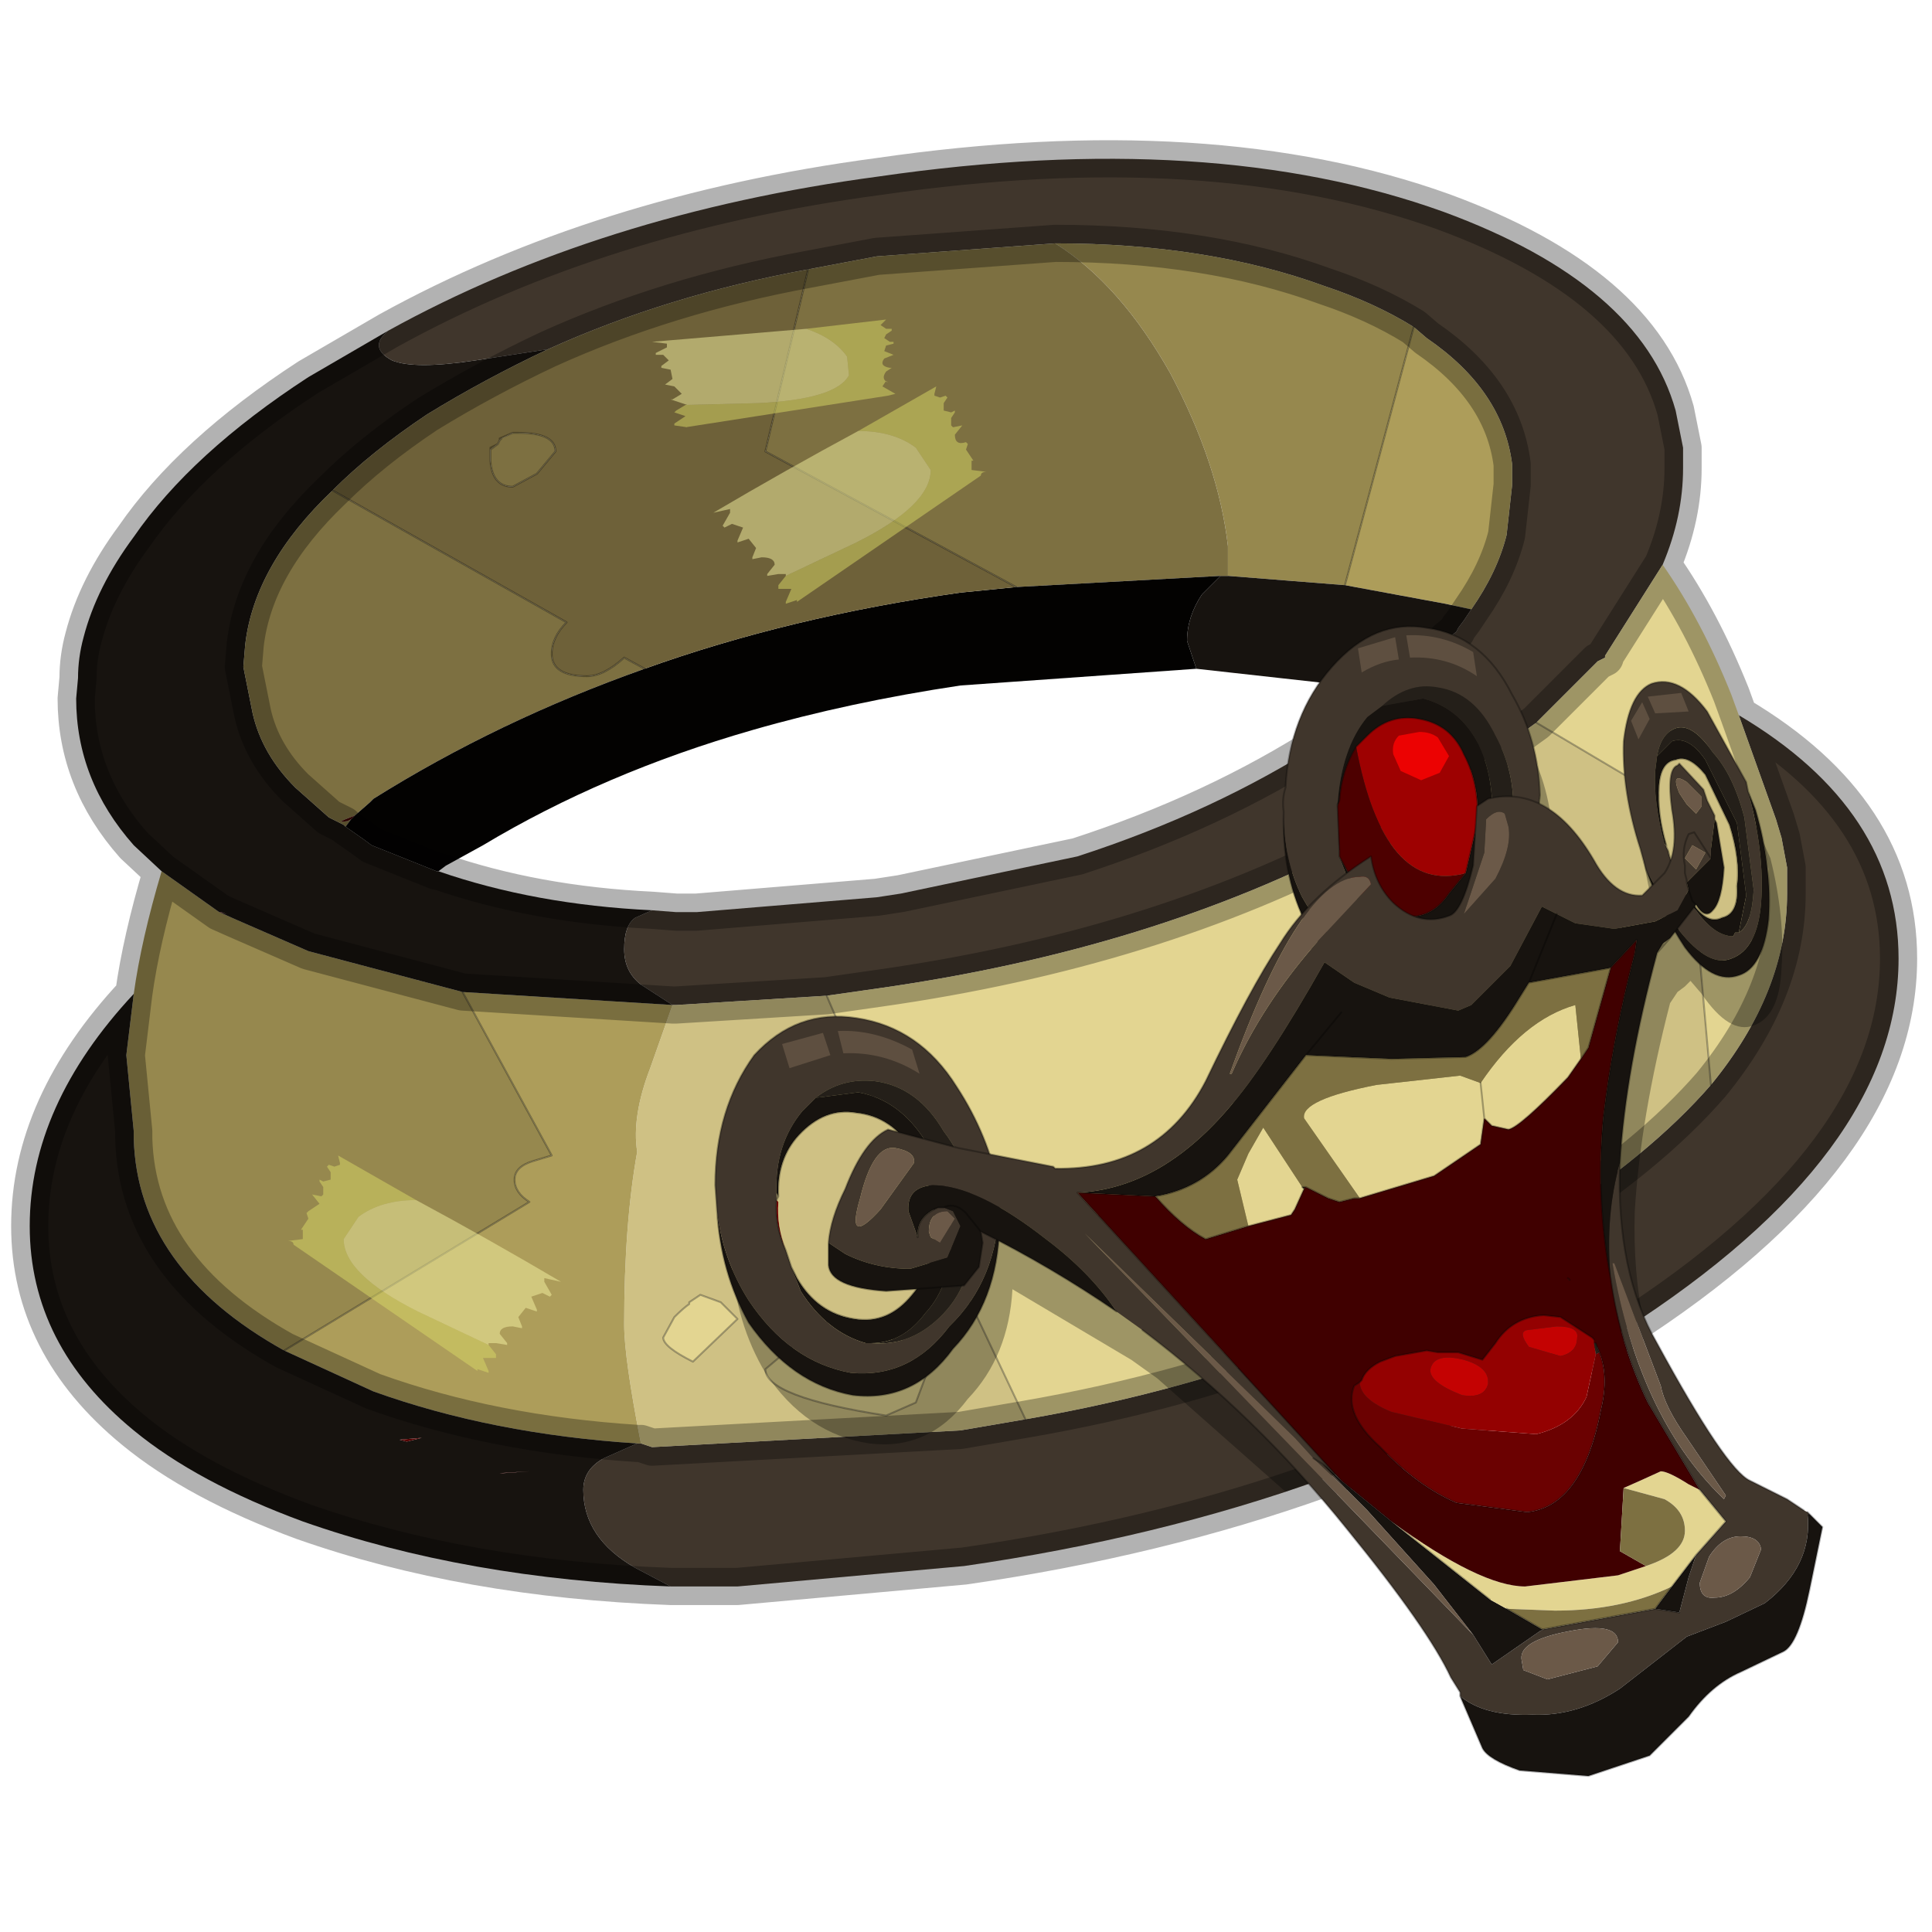 <?xml version="1.0" encoding="UTF-8" standalone="no"?>
<svg xmlns:xlink="http://www.w3.org/1999/xlink" height="520.0px" width="520.0px" xmlns="http://www.w3.org/2000/svg">
  <g transform="matrix(10.0, 0.0, 0.0, 10.0, 0.0, 0.0)">
    <use height="52.0" transform="matrix(1.0, 0.0, 0.0, 1.0, 0.0, 0.0)" width="52.0" xlink:href="#shape0"/>
    <use height="52.0" transform="matrix(1.0, 0.0, 0.0, 1.0, 0.0, 0.0)" width="52.0" xlink:href="#sprite0"/>
  </g>
  <defs>
    <g id="shape0" transform="matrix(1.0, 0.0, 0.0, 1.0, 0.0, 0.0)">
      <path d="M52.0 0.0 L52.0 52.0 0.0 52.0 0.0 0.0 52.0 0.0" fill="#33cc33" fill-opacity="0.0" fill-rule="evenodd" stroke="none"/>
    </g>
    <g id="sprite0" transform="matrix(1.0, 0.0, 0.0, 1.0, 0.0, 0.0)">
      <use height="52.0" transform="matrix(1.0, 0.0, 0.0, 1.0, 0.0, 0.0)" width="52.0" xlink:href="#sprite1"/>
      <use height="44.15" transform="matrix(1.0, 0.0, 0.0, 1.0, 0.3, 3.75)" width="51.3" xlink:href="#shape2"/>
    </g>
    <g id="sprite1" transform="matrix(1.0, 0.0, 0.0, 1.0, 0.0, 0.0)">
      <use height="52.0" transform="matrix(1.0, 0.0, 0.0, 1.0, 0.0, 0.0)" width="52.0" xlink:href="#shape1"/>
    </g>
    <g id="shape1" transform="matrix(1.0, 0.0, 0.0, 1.0, 0.0, 0.0)">
      <path d="M0.0 0.0 L52.0 0.0 52.0 52.0 0.0 52.0 0.0 0.0" fill="#ffba2e" fill-opacity="0.0" fill-rule="evenodd" stroke="none"/>
    </g>
    <g id="shape2" transform="matrix(1.0, 0.0, 0.0, 1.0, -0.3, -3.75)">
      <path d="M10.45 8.9 Q16.15 5.75 23.65 4.75 32.6 3.45 38.85 5.7 44.15 7.65 45.1 11.05 L45.3 12.05 45.3 12.6 Q45.3 13.9 44.75 15.2 L43.2 17.65 43.2 17.7 43.1 17.75 43.0 17.8 41.35 19.45 38.85 21.25 36.6 22.6 Q31.05 25.55 23.65 26.6 L22.25 26.8 18.2 27.05 18.1 27.05 17.25 26.5 Q16.8 26.15 16.8 25.55 16.8 24.9 17.1 24.7 L17.55 24.5 18.2 24.55 18.75 24.55 23.6 24.15 24.25 24.05 29.0 23.05 Q32.7 21.85 35.65 19.95 L37.0 19.0 37.15 18.9 37.4 18.75 38.9 17.25 38.95 17.2 39.2 17.0 39.25 16.9 39.4 16.7 39.6 16.4 Q40.3 15.4 40.55 14.4 L40.7 13.05 40.7 12.5 Q40.45 10.5 38.4 9.1 L38.05 8.8 Q37.0 8.15 35.65 7.7 32.5 6.55 28.4 6.55 L23.6 6.9 21.75 7.25 Q17.95 7.95 14.75 9.4 L12.8 9.7 Q11.15 9.95 10.55 9.7 9.9 9.35 10.45 8.9 M46.8 19.25 Q51.1 21.8 51.1 25.8 51.1 31.05 43.7 35.8 36.35 40.65 25.95 42.15 L19.85 42.7 18.05 42.7 17.1 42.2 Q15.7 41.4 15.7 40.1 15.7 39.55 16.25 39.25 L17.15 38.85 17.25 38.85 17.55 38.95 25.85 38.5 27.6 38.2 Q31.95 37.45 35.7 35.95 38.85 34.7 41.5 32.95 44.4 31.1 46.05 29.2 48.1 26.7 48.1 24.05 L48.1 23.35 47.95 22.55 47.8 22.05 46.8 19.25" fill="#40362c" fill-rule="evenodd" stroke="none"/>
      <path d="M22.25 26.8 L23.65 26.6 Q31.05 25.55 36.6 22.6 L35.7 35.95 Q31.95 37.45 27.6 38.2 L24.55 31.75 24.0 31.9 Q23.3 31.9 23.3 31.15 23.3 30.35 23.85 30.25 L23.9 30.25 23.5 29.5 22.65 29.6 Q21.15 29.6 21.15 28.65 21.15 28.15 21.75 27.75 22.15 27.5 22.55 27.5 L22.25 26.8 M41.35 19.45 L43.0 17.8 43.1 17.75 43.2 17.7 43.2 17.65 44.75 15.2 Q45.8 16.7 46.6 18.7 L46.8 19.25 47.8 22.05 47.95 22.55 48.1 23.35 48.1 24.05 Q48.1 26.7 46.05 29.2 L45.4 21.85 41.35 19.45 M18.65 36.65 Q17.85 36.25 17.85 36.0 L18.15 35.45 Q18.4 35.2 18.55 35.1 L18.55 35.05 18.85 34.85 19.4 35.05 19.85 35.5 18.65 36.65 M21.55 36.05 Q22.5 35.35 22.9 35.35 L23.9 35.9 24.5 36.4 24.75 36.8 24.95 36.95 24.65 37.75 23.85 38.1 Q20.6 37.6 20.6 36.85 L21.55 36.05" fill="#e3d591" fill-rule="evenodd" stroke="none"/>
      <path d="M18.1 27.05 L18.2 27.05 22.25 26.8 22.55 27.5 Q22.15 27.5 21.75 27.75 21.15 28.15 21.15 28.65 21.15 29.6 22.65 29.6 L23.5 29.5 23.9 30.25 23.85 30.25 Q23.3 30.35 23.3 31.15 23.3 31.9 24.0 31.9 L24.55 31.75 27.6 38.2 25.85 38.5 17.55 38.95 17.25 38.85 Q16.8 36.55 16.8 35.65 16.8 32.95 17.15 31.0 17.0 30.05 17.5 28.75 L18.1 27.05 M36.6 22.6 L38.85 21.25 41.35 19.45 45.4 21.85 46.05 29.2 Q44.4 31.1 41.5 32.95 38.85 34.7 35.7 35.95 L36.6 22.6 M18.65 36.65 L19.85 35.5 19.4 35.05 18.85 34.85 18.55 35.05 18.55 35.1 Q18.4 35.2 18.15 35.45 L17.85 36.0 Q17.85 36.25 18.65 36.65 M21.55 36.05 L20.6 36.85 Q20.6 37.6 23.85 38.1 L24.65 37.75 24.95 36.95 24.75 36.8 24.5 36.4 23.9 35.9 22.9 35.35 Q22.5 35.35 21.55 36.05" fill="#cfc184" fill-rule="evenodd" stroke="none"/>
      <path d="M38.05 8.8 L38.4 9.1 Q40.45 10.5 40.7 12.5 L40.7 13.05 40.55 14.4 Q40.3 15.4 39.6 16.4 L38.9 16.25 36.2 15.75 38.05 8.8 M17.25 38.85 L17.15 38.85 Q13.25 38.6 10.05 37.45 L7.65 36.35 14.25 32.35 Q13.85 32.1 13.85 31.75 13.85 31.4 14.35 31.25 L14.85 31.1 12.45 26.7 18.1 27.05 17.5 28.75 Q17.0 30.05 17.15 31.0 16.8 32.95 16.8 35.65 16.8 36.55 17.25 38.85" fill="#ad9d5a" fill-rule="evenodd" stroke="none"/>
      <path d="M28.4 6.55 Q32.5 6.55 35.65 7.7 37.0 8.15 38.05 8.8 L36.2 15.75 33.05 15.5 33.05 15.3 33.05 14.7 Q32.8 12.5 31.5 10.05 30.15 7.65 28.4 6.55 M3.6 26.75 Q3.8 25.3 4.35 23.45 L5.9 24.55 6.35 24.75 8.3 25.6 12.45 26.7 14.85 31.1 14.35 31.25 Q13.85 31.4 13.85 31.75 13.85 32.1 14.25 32.35 L7.65 36.35 Q3.7 34.15 3.6 30.65 L3.6 30.45 3.4 28.4 3.6 26.75" fill="#96884e" fill-rule="evenodd" stroke="none"/>
      <path d="M10.45 8.9 Q9.9 9.35 10.55 9.7 11.15 9.95 12.8 9.7 L14.75 9.4 Q13.05 10.2 11.5 11.15 10.0 12.15 8.95 13.2 6.85 15.2 6.6 17.35 L6.55 17.95 6.8 19.2 Q7.05 20.3 7.95 21.2 L8.85 22.0 9.25 22.2 9.3 22.25 9.8 22.6 10.0 22.75 11.5 23.35 11.75 23.45 11.8 23.45 Q14.4 24.35 17.55 24.5 L17.1 24.7 Q16.8 24.9 16.8 25.55 16.8 26.15 17.25 26.5 L18.1 27.05 12.45 26.7 8.3 25.6 6.35 24.75 5.9 24.55 6.1 24.6 5.95 24.55 5.9 24.55 4.35 23.45 3.6 22.75 Q2.05 21.0 2.05 18.8 L2.1 18.25 Q2.1 17.7 2.25 17.15 2.6 15.8 3.6 14.45 5.15 12.2 8.3 10.15 L10.45 8.9 M39.6 16.4 L39.4 16.7 39.25 16.9 39.2 17.0 38.95 17.2 38.9 17.25 37.4 18.75 36.25 18.45 32.2 18.0 31.95 17.25 Q31.95 16.6 32.35 16.0 L32.85 15.5 33.05 15.5 36.2 15.75 38.9 16.25 39.6 16.4 M18.05 42.7 Q12.55 42.5 8.15 40.95 5.3 39.9 3.6 38.5 0.8 36.2 0.8 33.0 0.8 29.75 3.6 26.75 L3.4 28.4 3.6 30.45 3.6 30.65 Q3.7 34.15 7.65 36.35 L10.05 37.45 Q13.25 38.6 17.15 38.85 L16.25 39.25 Q15.7 39.55 15.7 40.1 15.7 41.4 17.1 42.2 L18.05 42.7 M10.95 38.8 L11.35 38.7 10.75 38.75 10.95 38.8 M13.45 39.65 L13.55 39.65 14.25 39.6 13.45 39.65" fill="#17130f" fill-rule="evenodd" stroke="none"/>
      <path d="M21.75 7.25 L23.6 6.9 28.4 6.55 Q30.15 7.65 31.5 10.05 32.8 12.5 33.05 14.7 L33.05 15.3 33.05 15.5 32.85 15.5 27.35 15.8 20.6 12.15 21.75 7.25 M17.35 18.0 Q13.4 19.4 10.05 21.5 L9.95 21.6 9.55 21.95 9.3 22.05 Q9.05 22.15 9.35 22.1 L9.45 22.05 9.3 22.25 9.25 22.2 8.85 22.0 7.95 21.2 Q7.05 20.3 6.8 19.2 L6.55 17.95 6.6 17.35 Q6.85 15.2 8.95 13.2 L15.25 16.75 Q14.85 17.15 14.85 17.6 14.85 18.2 15.8 18.2 16.25 18.2 16.8 17.7 L17.35 18.0 M13.2 12.3 L13.2 12.1 13.4 11.95 13.45 11.85 13.5 11.8 13.8 11.65 13.95 11.65 Q14.95 11.65 14.95 12.15 L14.45 12.75 13.8 13.1 Q13.25 13.1 13.2 12.4 L13.2 12.3" fill="#7d7041" fill-rule="evenodd" stroke="none"/>
      <path d="M27.35 15.8 L32.85 15.5 32.35 16.0 Q31.95 16.6 31.95 17.25 L32.2 18.0 25.85 18.45 Q22.85 18.9 20.25 19.65 16.25 20.8 13.0 22.75 L12.0 23.3 11.8 23.45 11.75 23.45 11.5 23.35 10.0 22.75 9.8 22.6 9.3 22.25 9.45 22.05 9.55 21.95 9.95 21.6 10.05 21.5 Q13.4 19.4 17.35 18.0 21.25 16.6 25.85 15.95 L27.35 15.8" fill="#030201" fill-rule="evenodd" stroke="none"/>
      <path d="M14.75 9.4 Q17.95 7.95 21.75 7.25 L20.6 12.15 27.35 15.8 25.85 15.95 Q21.25 16.6 17.35 18.0 L16.8 17.7 Q16.25 18.2 15.8 18.2 14.85 18.2 14.85 17.6 14.85 17.15 15.25 16.75 L8.95 13.2 Q10.0 12.15 11.5 11.15 13.05 10.2 14.75 9.4 M13.2 12.1 L13.2 12.3 13.2 12.4 Q13.25 13.1 13.8 13.1 L14.45 12.75 14.95 12.15 Q14.95 11.65 13.95 11.65 L13.8 11.65 13.5 11.8 13.45 11.85 13.4 11.95 13.2 12.1 13.2 12.05 13.4 11.95 13.2 12.05 13.2 12.1 13.2 12.4 13.2 12.1 M13.45 11.85 L13.45 11.8 13.8 11.65 13.45 11.8 13.45 11.85" fill="#6e6139" fill-rule="evenodd" stroke="none"/>
      <path d="M9.55 21.95 L9.45 22.05 9.35 22.1 Q9.05 22.15 9.3 22.05 L9.55 21.95" fill="#3c0000" fill-rule="evenodd" stroke="none"/>
      <path d="M5.9 24.55 L5.95 24.55 6.1 24.6 5.9 24.55 M13.45 39.65 L14.25 39.6 13.55 39.65 13.45 39.65 M10.95 38.8 L10.75 38.75 11.35 38.7 10.95 38.8" fill="#560000" fill-rule="evenodd" stroke="none"/>
      <path d="M44.75 15.2 Q45.3 13.9 45.3 12.6 L45.3 12.05 45.1 11.05 Q44.15 7.65 38.85 5.7 32.6 3.45 23.65 4.75 16.15 5.75 10.45 8.9 M14.75 9.4 Q17.95 7.95 21.75 7.25 L23.6 6.9 28.4 6.55 Q32.5 6.55 35.65 7.7 37.0 8.15 38.05 8.8 L38.4 9.1 Q40.45 10.5 40.7 12.5 L40.7 13.05 40.55 14.4 Q40.3 15.4 39.6 16.4 L39.4 16.7 39.25 16.9 39.2 17.0 38.95 17.2 38.9 17.25 37.4 18.75 37.15 18.9 37.0 19.0 35.65 19.95 Q32.7 21.85 29.0 23.05 L24.25 24.05 23.6 24.15 18.75 24.55 18.2 24.55 17.55 24.5 M18.1 27.05 L18.2 27.05 22.25 26.8 23.65 26.6 Q31.05 25.55 36.6 22.6 L38.85 21.25 41.35 19.45 43.0 17.8 43.1 17.75 43.2 17.7 M43.2 17.65 L44.75 15.2 Q45.8 16.7 46.6 18.7 L46.8 19.25 Q51.1 21.8 51.1 25.8 51.1 31.05 43.7 35.8 36.35 40.65 25.95 42.15 L19.85 42.7 18.05 42.7 Q12.55 42.5 8.15 40.95 5.3 39.9 3.6 38.5 0.8 36.2 0.8 33.0 0.8 29.75 3.6 26.75 3.8 25.3 4.35 23.45 L3.6 22.75 Q2.05 21.0 2.05 18.8 L2.1 18.25 Q2.1 17.7 2.25 17.15 2.6 15.8 3.6 14.45 5.15 12.2 8.3 10.15 L10.45 8.9 M46.05 29.2 Q48.1 26.7 48.1 24.05 L48.1 23.35 47.95 22.55 47.8 22.05 46.8 19.25 M46.05 29.2 Q44.4 31.1 41.5 32.95 38.85 34.7 35.7 35.95 31.95 37.45 27.6 38.2 L25.85 38.5 17.55 38.95 17.25 38.85 M9.3 22.25 L9.8 22.6 10.0 22.75 11.5 23.35 11.75 23.45 11.8 23.45 Q14.4 24.35 17.55 24.5 M8.95 13.2 Q10.0 12.15 11.5 11.15 13.05 10.2 14.75 9.4 M9.3 22.25 L9.25 22.2 8.85 22.0 7.95 21.2 Q7.05 20.3 6.8 19.2 L6.55 17.95 6.6 17.35 Q6.85 15.2 8.95 13.2 M5.9 24.55 L4.35 23.45 M18.1 27.05 L12.45 26.7 8.3 25.6 6.35 24.75 5.9 24.55 M7.65 36.35 L10.05 37.45 Q13.25 38.6 17.15 38.85 M3.6 26.75 L3.4 28.4 3.6 30.45 3.6 30.65 Q3.7 34.15 7.65 36.35" fill="none" stroke="#000000" stroke-linecap="round" stroke-linejoin="round" stroke-opacity="0.302" stroke-width="1.0"/>
      <path d="M41.35 19.45 L45.4 21.85 46.05 29.2 M21.75 7.25 L20.6 12.15 27.35 15.8 M36.2 15.75 L38.05 8.8 M13.2 12.3 L13.2 12.4 Q13.25 13.1 13.8 13.1 L14.45 12.75 14.95 12.15 Q14.95 11.65 13.95 11.65 L13.8 11.65 13.45 11.8 13.45 11.85 13.4 11.95 13.2 12.1 13.2 12.05 13.4 11.95 M13.5 11.8 L13.45 11.85 M8.95 13.2 L15.25 16.75 Q14.85 17.15 14.85 17.6 14.85 18.2 15.8 18.2 16.25 18.2 16.8 17.7 L17.35 18.0 M13.2 12.1 L13.2 12.4 M12.45 26.7 L14.85 31.1 14.35 31.25 Q13.85 31.4 13.85 31.75 13.85 32.1 14.25 32.35 L7.65 36.35 M18.65 36.65 L19.85 35.5 19.4 35.05 18.85 34.85 18.55 35.05 18.55 35.1 Q18.4 35.2 18.15 35.45 L17.85 36.0 Q17.85 36.25 18.65 36.65 M27.6 38.2 L24.55 31.75 24.0 31.9 Q23.3 31.9 23.3 31.15 23.3 30.35 23.85 30.25 L23.9 30.25 23.5 29.5 22.65 29.6 Q21.15 29.6 21.15 28.65 21.15 28.15 21.75 27.75 22.15 27.5 22.55 27.5 L22.25 26.8 M21.55 36.05 L20.6 36.85 Q20.6 37.6 23.85 38.1 L24.65 37.75 24.95 36.95 24.75 36.8 24.5 36.4 23.9 35.9 22.9 35.35 Q22.5 35.35 21.55 36.05" fill="none" stroke="#000000" stroke-linecap="round" stroke-linejoin="round" stroke-opacity="0.302" stroke-width="0.05"/>
      <path d="M24.3 31.7 L24.6 31.75 Q24.1 31.3 23.45 31.25 22.55 31.1 21.9 31.9 21.3 32.55 21.35 33.5 L21.3 33.45 21.3 33.6 21.55 35.0 21.65 35.4 21.9 35.75 Q22.45 36.65 23.4 36.85 24.35 36.95 24.95 36.2 L25.0 36.15 24.2 36.05 Q22.75 35.95 22.7 35.35 L22.7 34.75 Q22.75 34.1 23.15 33.3 23.65 32.0 24.3 31.7 M19.65 33.25 Q19.65 31.1 20.7 29.7 21.9 28.45 23.45 28.7 25.1 28.95 26.15 30.55 L27.05 32.4 28.75 32.7 28.8 32.75 Q31.55 32.8 32.85 30.4 34.0 27.9 34.85 26.7 L35.45 25.9 Q34.85 24.7 34.95 23.15 L34.95 22.45 Q35.1 20.5 36.2 19.25 37.35 17.9 38.75 18.2 40.25 18.45 41.05 19.95 41.75 21.15 41.8 22.7 L41.8 22.9 Q42.6 23.3 43.3 24.5 43.8 25.45 44.6 25.4 L44.9 25.2 44.7 24.65 44.45 24.2 Q44.05 22.55 44.15 21.25 44.2 19.9 44.85 19.7 45.55 19.45 46.35 20.5 L47.35 22.4 47.4 22.55 47.45 22.65 47.65 23.1 Q48.05 24.7 47.95 26.05 47.9 27.35 47.2 27.6 46.55 27.85 45.8 26.75 L45.5 26.4 45.35 26.55 45.15 26.7 44.95 27.0 Q44.15 30.1 44.0 32.6 43.95 34.25 44.25 35.65 L44.2 35.6 Q42.85 37.15 34.6 40.15 L31.15 37.1 30.45 36.6 27.25 34.7 Q27.15 36.5 26.05 37.65 25.0 39.05 23.4 38.85 21.7 38.6 20.6 36.95 19.8 35.6 19.7 33.95 L19.65 33.25 M46.25 22.15 Q45.9 21.55 45.5 21.75 45.05 21.8 45.0 22.5 L45.25 24.05 45.2 24.05 45.3 24.05 45.3 24.15 45.4 24.35 45.4 23.1 Q45.25 22.05 45.5 21.9 L45.55 21.85 46.2 22.55 46.35 22.85 46.55 23.3 46.55 23.35 46.6 23.45 46.75 24.65 46.5 25.8 46.2 25.9 46.75 26.0 Q47.2 25.9 47.15 25.2 L46.9 23.5 46.25 22.15" fill="#000000" fill-opacity="0.302" fill-rule="evenodd" stroke="none"/>
      <path d="M45.5 24.35 L45.35 24.05 45.55 24.3 45.5 24.35" fill="#3c0000" fill-rule="evenodd" stroke="none"/>
      <path d="M47.0 21.05 L47.05 21.3 47.0 21.05" fill="#5b0000" fill-rule="evenodd" stroke="none"/>
      <path d="M44.3 23.4 L44.15 22.85 Q43.65 21.3 43.7 19.95 43.85 18.65 44.45 18.4 45.2 18.15 45.95 19.15 L47.0 21.05 47.05 21.3 Q47.5 22.95 47.4 24.3 47.3 25.55 46.6 25.8 46.0 26.05 45.2 25.05 L44.3 23.4 M44.6 20.35 L44.55 20.75 Q44.5 21.6 44.8 22.7 L44.85 22.8 44.9 22.9 Q45.0 23.35 45.25 23.7 L45.35 24.05 45.5 24.35 45.65 24.5 Q46.15 25.2 46.65 25.2 L46.7 25.1 46.8 25.1 Q47.15 24.9 47.2 23.95 L46.95 22.0 Q46.65 20.85 46.1 20.25 45.55 19.45 45.1 19.6 44.7 19.75 44.6 20.35" fill="#40362c" fill-rule="evenodd" stroke="none"/>
      <path d="M47.05 21.3 L47.25 21.8 Q47.7 23.35 47.6 24.75 47.45 26.05 46.8 26.25 46.1 26.5 45.35 25.5 44.75 24.6 44.3 23.4 L45.2 25.05 Q46.0 26.05 46.6 25.8 47.3 25.55 47.4 24.3 47.5 22.95 47.05 21.3 M44.8 22.7 Q44.5 21.6 44.55 20.75 L44.6 20.35 45.0 19.95 Q45.45 19.8 45.9 20.45 L46.75 22.15 47.0 24.1 46.8 25.1 46.7 25.1 46.65 25.2 Q46.15 25.2 45.65 24.5 L45.5 24.35 45.55 24.3 Q45.95 24.9 46.35 24.7 46.8 24.6 46.75 23.85 46.85 23.15 46.55 22.2 L45.9 20.85 Q45.45 20.3 45.1 20.45 44.7 20.5 44.65 21.15 44.6 21.9 44.85 22.75 L44.8 22.7" fill="#17130f" fill-rule="evenodd" stroke="none"/>
      <path d="M44.6 20.35 Q44.7 19.75 45.1 19.6 45.55 19.45 46.1 20.25 46.65 20.85 46.95 22.0 L47.2 23.95 Q47.15 24.9 46.8 25.1 L47.0 24.1 46.75 22.15 45.9 20.45 Q45.45 19.8 45.0 19.95 L44.6 20.35" fill="#241f19" fill-rule="evenodd" stroke="none"/>
      <path d="M45.35 24.05 L45.25 23.7 Q45.0 23.35 44.9 22.9 L44.85 22.8 44.85 22.75 Q44.6 21.9 44.65 21.15 44.7 20.5 45.1 20.45 45.45 20.3 45.9 20.85 L46.55 22.2 Q46.85 23.15 46.75 23.85 46.8 24.6 46.35 24.7 45.95 24.9 45.55 24.3 L45.35 24.05" fill="#cfc184" fill-rule="evenodd" stroke="none"/>
      <path d="M44.3 23.4 L44.15 22.85 Q43.65 21.3 43.7 19.95 43.85 18.65 44.45 18.4 45.2 18.15 45.95 19.15 L47.0 21.05 47.05 21.3 47.25 21.8 Q47.7 23.35 47.6 24.75 47.45 26.05 46.8 26.25 46.1 26.5 45.35 25.5 44.75 24.6 44.3 23.4 M45.35 24.05 L45.25 23.7 Q45.0 23.35 44.9 22.9 L44.85 22.8 44.85 22.75 Q44.6 21.9 44.65 21.15 44.7 20.5 45.1 20.45 45.45 20.3 45.9 20.85 L46.55 22.2 Q46.85 23.15 46.75 23.85 46.8 24.6 46.35 24.7 45.95 24.9 45.55 24.3 L45.35 24.05" fill="none" stroke="#000000" stroke-linecap="round" stroke-linejoin="round" stroke-opacity="0.302" stroke-width="0.05"/>
      <path d="M44.1 19.9 L43.9 19.4 44.2 18.9 44.4 19.35 44.1 19.9 M45.45 19.15 L44.55 19.2 44.35 18.75 45.25 18.65 45.45 19.15" fill="#5e4f40" fill-rule="evenodd" stroke="none"/>
      <path d="M34.55 21.85 Q34.55 23.15 35.05 24.15 35.95 25.75 37.45 26.05 38.95 26.15 39.95 24.95 41.15 23.7 41.4 21.7 L41.45 21.4 41.35 22.25 Q41.15 24.3 39.9 25.5 38.85 26.75 37.45 26.55 35.95 26.35 35.1 24.75 34.5 23.5 34.55 21.85 M39.45 23.5 L39.75 22.2 Q39.85 21.15 39.4 20.3 39.05 19.5 38.2 19.35 37.4 19.2 36.8 19.8 L36.5 20.1 Q36.1 20.75 36.05 21.55 L36.0 21.65 36.05 21.55 36.0 21.7 36.0 21.65 Q36.1 20.15 36.8 19.3 L37.2 19.0 38.3 18.8 Q39.25 19.05 39.75 19.95 40.25 20.9 40.15 22.3 40.05 23.7 39.4 24.5 38.75 25.25 37.95 25.25 L37.8 25.25 Q36.9 25.0 36.4 24.0 L36.05 23.05 36.4 23.7 Q36.75 24.55 37.65 24.65 38.5 24.8 39.0 24.05 L39.45 23.5" fill="#17130f" fill-rule="evenodd" stroke="none"/>
      <path d="M37.95 25.25 Q38.75 25.25 39.4 24.5 40.05 23.7 40.15 22.3 40.25 20.9 39.75 19.95 39.25 19.05 38.3 18.8 L37.2 19.0 Q37.9 18.35 38.7 18.5 39.7 18.65 40.25 19.8 40.85 20.9 40.7 22.2 40.6 23.6 39.8 24.5 38.95 25.4 37.95 25.25" fill="#241f19" fill-rule="evenodd" stroke="none"/>
      <path d="M41.45 21.4 L41.4 21.7 Q41.15 23.7 39.95 24.95 38.95 26.15 37.45 26.05 35.95 25.75 35.05 24.15 34.55 23.15 34.55 21.85 34.5 21.5 34.6 21.2 34.7 19.25 35.85 17.95 37.0 16.65 38.4 16.9 39.9 17.1 40.7 18.7 41.4 19.9 41.45 21.4 M36.05 23.05 L36.4 24.0 Q36.9 25.0 37.8 25.25 L37.95 25.25 Q38.95 25.4 39.8 24.5 40.6 23.6 40.7 22.2 40.85 20.9 40.25 19.8 39.7 18.65 38.7 18.5 37.9 18.35 37.2 19.0 L36.8 19.3 Q36.1 20.15 36.0 21.65 L36.0 21.7 36.05 22.9 36.05 23.05" fill="#40362c" fill-rule="evenodd" stroke="none"/>
      <path d="M36.5 20.1 L36.8 19.8 Q37.4 19.2 38.2 19.35 39.05 19.5 39.4 20.3 39.85 21.15 39.75 22.2 L39.45 23.5 Q37.25 24.1 36.5 20.1" fill="#9e0101" fill-rule="evenodd" stroke="none"/>
      <path d="M39.45 23.5 L39.0 24.05 Q38.5 24.8 37.65 24.65 36.75 24.55 36.4 23.7 L36.05 23.05 36.05 22.9 36.0 21.7 36.05 21.55 Q36.1 20.75 36.5 20.1 37.25 24.1 39.45 23.5" fill="#4d0000" fill-rule="evenodd" stroke="none"/>
      <path d="M34.55 21.85 Q34.5 23.5 35.1 24.75 35.95 26.35 37.45 26.55 38.85 26.75 39.9 25.5 41.15 24.3 41.35 22.25 L41.45 21.4 Q41.4 19.9 40.7 18.7 39.9 17.1 38.4 16.9 37.0 16.65 35.85 17.95 34.7 19.25 34.6 21.2 34.5 21.5 34.55 21.85 M36.5 20.1 L36.8 19.8 Q37.4 19.2 38.2 19.35 39.05 19.5 39.4 20.3 39.85 21.15 39.75 22.2 L39.45 23.5 39.0 24.05 Q38.5 24.8 37.65 24.65 36.75 24.55 36.4 23.7 L36.05 23.05 M36.0 21.65 L36.05 21.55 Q36.1 20.75 36.5 20.1 M36.0 21.7 L36.0 21.65 M36.0 21.7 L36.05 22.9 36.05 23.05" fill="none" stroke="#000000" stroke-linecap="round" stroke-linejoin="round" stroke-opacity="0.302" stroke-width="0.05"/>
      <path d="M36.65 18.1 L36.55 17.45 37.55 17.15 37.65 17.75 Q37.15 17.8 36.65 18.1 M39.75 18.2 Q38.95 17.65 37.95 17.7 L37.85 17.1 Q38.8 17.05 39.65 17.55 L39.75 18.2" fill="#5e4f40" fill-rule="evenodd" stroke="none"/>
      <path d="M38.75 20.8 L38.25 21.0 37.7 20.75 37.5 20.3 Q37.45 20.0 37.65 19.8 L38.2 19.7 Q38.5 19.7 38.7 19.85 L39.0 20.35 38.75 20.8" fill="#ec0202" fill-rule="evenodd" stroke="none"/>
      <path d="M20.9 32.3 L20.95 32.35 Q20.9 33.0 21.15 33.65 20.85 33.0 20.9 32.3" fill="#780101" fill-rule="evenodd" stroke="none"/>
      <path d="M21.95 29.55 L23.1 29.4 Q24.2 29.6 24.9 30.7 25.6 31.6 25.6 33.1 25.65 34.55 24.9 35.35 24.3 36.15 23.45 36.15 L23.3 36.15 Q22.25 35.85 21.55 34.75 L21.3 34.1 21.45 34.4 Q22.0 35.35 23.0 35.5 23.9 35.65 24.55 34.85 25.15 34.15 25.15 33.0 25.15 31.85 24.55 30.95 24.0 30.05 23.05 29.95 22.2 29.8 21.5 30.55 20.9 31.2 20.95 32.2 L20.9 32.1 Q20.85 30.8 21.6 29.9 L21.95 29.55 M26.9 32.4 L26.9 33.0 Q26.85 35.05 25.65 36.3 24.6 37.75 22.95 37.55 21.3 37.25 20.15 35.6 19.4 34.25 19.3 32.6 19.45 33.9 20.15 35.0 21.25 36.65 22.9 36.95 24.5 37.1 25.55 35.7 26.85 34.45 26.9 32.4" fill="#17130f" fill-rule="evenodd" stroke="none"/>
      <path d="M21.95 29.55 L21.6 29.9 Q20.85 30.8 20.9 32.1 L20.9 32.3 Q20.85 33.0 21.15 33.65 L21.3 34.1 21.55 34.75 Q22.25 35.85 23.3 36.15 L23.45 36.15 Q24.55 36.25 25.4 35.35 26.25 34.45 26.15 33.0 26.25 31.55 25.4 30.45 24.7 29.25 23.55 29.1 22.65 29.0 21.95 29.55 M19.3 32.6 L19.25 31.9 Q19.25 29.85 20.3 28.4 21.45 27.15 23.05 27.4 24.75 27.65 25.75 29.25 26.6 30.55 26.9 32.05 L26.9 32.4 Q26.85 34.45 25.55 35.7 24.5 37.1 22.9 36.95 21.25 36.65 20.15 35.0 19.45 33.9 19.3 32.6" fill="#40362c" fill-rule="evenodd" stroke="none"/>
      <path d="M23.45 36.15 Q24.3 36.15 24.9 35.35 25.65 34.55 25.6 33.1 25.6 31.6 24.9 30.7 24.2 29.6 23.1 29.4 L21.95 29.55 Q22.65 29.0 23.55 29.1 24.7 29.25 25.4 30.45 26.25 31.55 26.15 33.0 26.25 34.45 25.4 35.35 24.55 36.25 23.45 36.15" fill="#241f19" fill-rule="evenodd" stroke="none"/>
      <path d="M20.95 32.2 Q20.9 31.2 21.5 30.55 22.2 29.8 23.05 29.95 24.0 30.05 24.55 30.95 25.15 31.85 25.15 33.0 25.15 34.15 24.55 34.85 23.9 35.65 23.0 35.5 22.0 35.35 21.45 34.4 L21.3 34.1 21.15 33.65 Q20.9 33.0 20.95 32.35 L20.9 32.3 20.95 32.2" fill="#cfc184" fill-rule="evenodd" stroke="none"/>
      <path d="M20.95 32.2 Q20.9 31.2 21.5 30.55 22.2 29.8 23.05 29.95 24.0 30.05 24.55 30.95 25.15 31.85 25.15 33.0 25.15 34.15 24.55 34.85 23.9 35.65 23.0 35.5 22.0 35.35 21.45 34.4 L21.3 34.1 M20.9 32.3 L20.95 32.2 M20.9 32.3 Q20.85 33.0 21.15 33.65 L21.3 34.1 M19.3 32.6 L19.25 31.9 Q19.25 29.85 20.3 28.4 21.45 27.15 23.05 27.4 24.75 27.65 25.75 29.25 26.6 30.55 26.9 32.05 L26.9 32.4 26.9 33.0 Q26.85 35.05 25.65 36.3 24.6 37.75 22.95 37.55 21.3 37.25 20.15 35.6 19.4 34.25 19.3 32.6" fill="none" stroke="#000000" stroke-linecap="round" stroke-linejoin="round" stroke-opacity="0.302" stroke-width="0.05"/>
      <path d="M24.75 28.9 Q23.8 28.3 22.7 28.35 L22.55 27.75 Q23.55 27.7 24.55 28.25 L24.75 28.9 M21.25 28.75 L21.05 28.1 22.15 27.8 22.35 28.4 21.25 28.75" fill="#5e4f40" fill-rule="evenodd" stroke="none"/>
      <path d="M23.1 11.6 L25.2 10.4 25.15 10.6 25.15 10.65 25.3 10.7 25.45 10.65 25.5 10.7 25.4 10.85 25.4 11.05 25.6 11.1 25.7 11.05 25.7 11.1 25.6 11.25 25.6 11.45 25.65 11.5 25.9 11.45 25.7 11.7 Q25.7 12.0 26.0 11.9 L26.05 11.95 26.0 12.1 26.2 12.4 26.15 12.4 26.15 12.65 26.55 12.7 Q26.4 12.7 26.4 12.8 L21.45 16.2 21.45 16.15 21.15 16.25 21.15 16.2 21.3 15.85 20.95 15.85 20.95 15.75 21.15 15.5 23.05 14.6 Q25.05 13.6 25.05 12.65 L24.65 12.05 Q24.05 11.6 23.1 11.6" fill="#dad967" fill-opacity="0.502" fill-rule="evenodd" stroke="none"/>
      <path d="M21.15 15.5 L21.15 15.45 20.95 15.45 20.65 15.5 20.65 15.45 20.85 15.2 Q20.85 15.0 20.5 15.0 L20.25 15.05 20.25 15.0 20.35 14.75 20.15 14.5 19.85 14.6 19.85 14.55 20.0 14.2 19.7 14.1 19.5 14.2 19.45 14.15 19.65 13.8 19.65 13.7 19.2 13.8 Q21.15 12.65 23.1 11.6 24.05 11.6 24.65 12.05 L25.05 12.65 Q25.05 13.6 23.05 14.6 L21.15 15.5" fill="#f5f3a1" fill-opacity="0.502" fill-rule="evenodd" stroke="none"/>
      <path d="M21.7 8.85 L23.85 8.6 23.75 8.7 23.7 8.75 23.85 8.85 24.0 8.85 24.0 8.9 23.85 9.0 23.8 9.1 23.95 9.2 24.05 9.2 24.05 9.25 23.85 9.3 23.8 9.45 24.05 9.55 23.8 9.65 Q23.65 9.85 23.95 9.9 L24.0 9.9 23.85 10.0 Q23.7 10.2 23.9 10.3 L23.85 10.25 23.75 10.4 24.1 10.6 23.9 10.65 18.45 11.5 18.5 11.5 18.15 11.45 18.15 11.4 18.45 11.2 18.15 11.1 18.2 11.05 18.45 10.9 20.4 10.85 Q22.5 10.75 22.85 10.1 L22.8 9.6 Q22.45 9.1 21.7 8.85" fill="#dad967" fill-opacity="0.502" fill-rule="evenodd" stroke="none"/>
      <path d="M18.45 10.9 L18.5 10.9 18.35 10.85 18.05 10.75 18.1 10.75 18.35 10.6 18.15 10.4 17.9 10.35 18.1 10.2 18.05 9.95 17.8 9.9 17.8 9.85 18.0 9.7 17.85 9.55 17.65 9.55 17.65 9.5 17.95 9.35 17.95 9.25 17.55 9.2 21.7 8.85 Q22.45 9.1 22.8 9.6 L22.85 10.1 Q22.5 10.75 20.4 10.85 L18.45 10.9" fill="#f5f3a1" fill-opacity="0.502" fill-rule="evenodd" stroke="none"/>
      <path d="M11.2 32.3 L9.1 31.1 9.15 31.3 9.15 31.35 9.0 31.4 8.85 31.35 8.8 31.4 8.9 31.55 8.9 31.75 8.7 31.8 8.6 31.75 8.6 31.8 8.7 31.95 8.7 32.15 8.65 32.2 8.4 32.15 8.6 32.4 8.3 32.6 8.25 32.65 8.3 32.8 8.1 33.1 8.15 33.1 8.15 33.35 7.75 33.4 Q7.9 33.4 7.9 33.5 L12.85 36.9 12.85 36.85 13.15 36.95 13.15 36.9 13.0 36.55 13.35 36.55 13.35 36.45 13.15 36.2 11.25 35.3 Q9.25 34.3 9.25 33.35 L9.65 32.75 Q10.25 32.3 11.2 32.3" fill="#dad967" fill-opacity="0.502" fill-rule="evenodd" stroke="none"/>
      <path d="M13.15 36.2 L13.15 36.15 13.35 36.15 13.65 36.2 13.65 36.15 13.45 35.9 Q13.45 35.7 13.8 35.7 L14.05 35.75 14.05 35.7 13.95 35.45 14.15 35.2 14.45 35.3 14.45 35.25 14.3 34.9 14.6 34.8 14.8 34.9 14.85 34.85 14.65 34.5 14.65 34.4 15.1 34.5 Q13.15 33.35 11.2 32.3 10.25 32.3 9.65 32.75 L9.25 33.35 Q9.25 34.3 11.25 35.3 L13.15 36.2" fill="#f5f3a1" fill-opacity="0.502" fill-rule="evenodd" stroke="none"/>
      <path d="M22.3 33.45 Q22.35 32.8 22.75 32.0 23.25 30.7 23.9 30.4 L25.8 30.9 28.35 31.4 28.4 31.45 Q31.2 31.5 32.45 29.1 33.65 26.6 34.45 25.4 35.25 24.1 36.9 23.05 37.0 23.8 37.5 24.3 38.2 24.95 39.0 24.65 39.35 24.55 39.65 23.3 L39.75 21.7 40.05 21.5 Q41.7 21.1 42.9 23.15 43.45 24.15 44.2 24.1 L44.8 23.5 Q45.2 22.9 45.0 21.8 44.85 20.7 45.15 20.6 L45.2 20.55 45.85 21.25 45.95 21.55 46.15 21.95 46.15 22.05 46.05 22.85 46.05 23.1 45.6 22.4 45.45 22.45 Q45.25 22.85 45.35 23.3 L45.35 23.5 45.4 23.7 45.4 23.75 45.4 23.7 45.35 23.5 45.35 23.3 Q45.25 22.85 45.45 22.45 L45.6 22.4 46.05 23.1 45.4 23.75 45.45 23.95 45.15 24.5 44.55 24.8 43.45 25.0 42.4 24.85 41.9 24.6 41.5 24.4 40.65 26.0 39.6 27.05 39.25 27.2 37.4 26.85 36.45 26.45 35.65 25.9 Q34.1 28.65 33.05 29.85 31.2 32.0 29.0 32.1 L36.1 39.85 35.6 39.4 35.35 39.25 35.6 39.4 36.25 40.1 35.35 39.25 34.85 38.7 29.2 33.2 39.65 44.0 40.15 44.8 41.45 43.9 41.55 43.85 44.55 43.3 45.2 43.4 45.45 42.45 45.65 41.85 46.45 40.95 45.75 40.1 44.35 37.75 Q43.6 36.2 43.35 34.4 43.2 32.7 43.6 31.3 43.5 34.25 44.6 36.15 46.45 39.55 47.1 39.85 L48.1 40.35 48.55 40.65 48.65 40.7 48.7 40.75 48.65 40.75 Q48.8 42.15 47.5 43.15 L46.45 43.65 45.4 44.05 43.6 45.45 Q42.45 46.2 41.25 46.15 39.95 46.2 39.3 45.65 L39.3 45.55 39.05 45.15 Q38.45 43.85 36.25 41.15 33.8 38.1 30.75 35.8 L30.05 35.3 Q29.35 34.25 28.15 33.35 26.3 31.9 25.1 31.9 24.4 31.95 24.45 32.6 L24.7 33.3 Q24.65 32.75 25.25 32.5 L25.4 32.5 25.65 32.6 25.85 33.0 25.5 33.85 24.5 34.15 Q23.55 34.15 22.75 33.75 L22.3 33.45 M24.6 31.3 Q24.65 31.0 24.1 30.9 23.5 30.8 23.15 32.25 22.75 33.6 23.7 32.55 L24.6 31.3 M25.0 33.15 L25.05 33.3 25.3 33.45 25.7 32.8 25.5 32.6 Q25.0 32.6 25.0 33.15 M36.9 23.8 Q36.85 23.55 36.6 23.6 35.0 23.6 33.1 28.9 L33.15 28.9 Q33.95 27.05 35.5 25.3 L36.9 23.8 M40.5 21.9 Q40.3 21.75 40.0 22.05 L39.95 22.95 39.4 24.6 40.25 23.65 Q40.7 22.8 40.6 22.25 L40.5 21.9 M45.4 21.05 Q44.95 20.75 45.2 21.35 L45.4 21.65 45.65 21.9 45.8 21.7 45.8 21.45 45.4 21.05 M45.55 23.3 L45.65 23.4 45.9 22.95 45.55 22.75 45.35 23.1 45.55 23.3 M43.45 34.0 L43.4 34.0 Q44.1 38.1 46.35 40.3 L46.4 40.35 46.45 40.25 45.4 38.7 Q44.8 37.85 44.7 37.3 L43.45 34.0 M47.4 41.7 Q47.35 41.35 46.85 41.35 46.35 41.35 46.0 41.9 L45.75 42.6 Q45.75 43.05 46.15 43.0 46.65 43.0 47.1 42.45 L47.4 41.7 M43.0 44.85 L43.55 44.2 Q43.55 43.65 42.25 43.9 40.9 44.15 40.95 44.65 L41.0 44.95 41.65 45.2 43.0 44.85" fill="#40362c" fill-rule="evenodd" stroke="none"/>
      <path d="M42.2 34.4 L42.25 34.45 42.2 34.45 42.2 34.4" fill="#4d0000" fill-rule="evenodd" stroke="none"/>
      <path d="M22.3 33.45 L22.75 33.75 Q23.55 34.15 24.5 34.15 L25.5 33.85 25.85 33.0 25.65 32.6 25.4 32.5 25.25 32.5 Q24.65 32.75 24.7 33.3 L24.45 32.6 Q24.4 31.95 25.1 31.9 26.3 31.9 28.15 33.35 29.35 34.25 30.05 35.3 28.3 34.1 26.4 33.15 L26.45 33.45 26.35 34.1 25.95 34.6 23.85 34.75 Q22.35 34.65 22.3 34.05 L22.3 33.45 M39.3 45.65 Q39.95 46.2 41.25 46.15 42.45 46.2 43.6 45.45 L45.4 44.05 46.45 43.65 47.5 43.15 Q48.8 42.15 48.65 40.75 L48.7 40.75 49.05 41.1 48.7 42.8 Q48.4 44.25 48.0 44.45 L46.85 45.0 Q46.05 45.35 45.45 46.2 L44.4 47.25 42.75 47.8 40.9 47.65 Q40.05 47.35 39.9 47.05 L39.3 45.65 M43.6 31.3 Q43.2 32.7 43.35 34.4 42.95 32.3 43.15 30.1 43.4 27.95 44.0 25.65 L44.05 25.3 43.35 26.05 41.15 26.45 40.9 26.85 Q40.05 28.25 39.45 28.45 L37.45 28.5 35.15 28.4 33.05 31.1 Q32.3 32.0 31.1 32.2 L29.0 32.1 Q31.2 32.0 33.05 29.85 34.1 28.65 35.65 25.9 L36.45 26.45 37.4 26.85 39.25 27.2 39.6 27.05 40.65 26.0 41.5 24.4 41.9 24.6 42.4 24.85 43.45 25.0 44.55 24.8 45.15 24.5 45.45 23.95 45.4 23.75 46.05 23.1 46.05 22.85 46.15 22.05 46.2 22.15 46.4 23.35 Q46.35 24.25 46.1 24.5 45.9 24.75 45.65 24.35 L44.95 25.25 44.75 25.4 44.6 25.65 Q43.75 28.8 43.6 31.3 M45.65 41.85 L45.45 42.45 45.2 43.4 44.55 43.3 45.0 42.7 45.65 41.85 M41.55 43.85 L41.45 43.9 40.15 44.8 39.65 44.0 38.6 42.65 36.8 40.65 36.25 40.1 35.6 39.4 36.1 39.85 37.45 40.95 40.1 43.05 40.55 43.3 41.5 43.85 41.55 43.85 M25.4 32.5 Q25.7 32.35 26.0 32.65 L26.4 33.15 26.0 32.65 Q25.7 32.35 25.4 32.5 M41.9 24.6 L41.15 26.45 41.9 24.6 M36.1 27.25 L35.15 28.4 36.1 27.25 M45.45 23.95 L45.55 24.25 45.65 24.35 45.55 24.25 45.45 23.95" fill="#17130f" fill-rule="evenodd" stroke="none"/>
      <path d="M45.75 40.1 L46.45 40.95 45.65 41.85 45.0 42.7 Q43.65 43.35 41.85 43.35 L40.55 43.3 40.1 43.05 37.45 40.95 Q39.85 42.7 41.05 42.7 L43.55 42.4 44.3 42.15 Q45.35 41.8 45.35 41.2 45.35 40.65 44.8 40.35 L43.7 40.05 44.15 39.85 44.7 39.6 Q44.9 39.6 45.45 39.95 L45.75 40.1 M33.6 33.0 L33.3 31.75 33.6 31.05 34.0 30.35 35.05 31.95 35.1 32.0 34.85 32.55 34.75 32.7 33.6 33.0 M36.6 32.25 L35.1 30.1 Q35.0 29.6 37.05 29.2 L39.3 28.95 39.85 29.15 Q41.0 27.45 42.4 27.05 L42.55 28.5 42.2 29.0 Q40.9 30.35 40.6 30.4 L40.15 30.3 39.95 30.1 39.85 29.15 39.95 30.1 39.85 30.8 38.6 31.65 36.6 32.25" fill="#e3d591" fill-rule="evenodd" stroke="none"/>
      <path d="M35.1 32.0 L35.05 31.95 35.1 31.95 35.1 32.0" fill="#080605" fill-rule="evenodd" stroke="none"/>
      <path d="M39.65 44.0 L29.2 33.2 34.85 38.7 35.35 39.25 36.25 40.1 36.8 40.65 38.6 42.65 39.65 44.0 M24.6 31.3 L23.7 32.55 Q22.75 33.6 23.15 32.25 23.5 30.8 24.1 30.9 24.65 31.0 24.6 31.3 M25.0 33.15 Q25.0 32.6 25.5 32.6 L25.7 32.8 25.3 33.45 25.05 33.3 25.0 33.15 M45.4 21.05 L45.8 21.45 45.8 21.7 45.65 21.9 45.4 21.65 45.2 21.35 Q44.95 20.75 45.4 21.05 M40.5 21.9 L40.6 22.25 Q40.7 22.8 40.25 23.65 L39.4 24.6 39.95 22.95 40.0 22.05 Q40.3 21.75 40.5 21.9 M36.9 23.8 L35.5 25.3 Q33.95 27.05 33.15 28.9 L33.1 28.9 Q35.0 23.6 36.6 23.6 36.85 23.55 36.9 23.8 M45.55 23.3 L45.35 23.1 45.55 22.75 45.9 22.95 45.65 23.4 45.55 23.3 M43.45 34.0 L44.7 37.3 Q44.8 37.85 45.4 38.7 L46.45 40.25 46.4 40.35 46.35 40.3 Q44.1 38.1 43.4 34.0 L43.45 34.0 M47.4 41.7 L47.1 42.45 Q46.65 43.0 46.15 43.0 45.75 43.05 45.75 42.6 L46.0 41.9 Q46.35 41.35 46.85 41.35 47.35 41.35 47.4 41.7 M43.0 44.85 L41.65 45.2 41.0 44.95 40.95 44.65 Q40.9 44.15 42.25 43.9 43.55 43.65 43.55 44.2 L43.0 44.85" fill="#6b5948" fill-rule="evenodd" stroke="none"/>
      <path d="M43.35 34.4 Q43.6 36.2 44.35 37.75 L45.75 40.1 45.45 39.95 Q44.9 39.6 44.7 39.6 L44.15 39.85 43.7 40.05 43.6 41.75 44.3 42.15 43.55 42.4 41.05 42.7 Q39.85 42.7 37.45 40.95 L36.1 39.85 29.0 32.1 31.1 32.2 Q31.8 33.0 32.45 33.35 L33.6 33.0 34.75 32.7 34.85 32.55 35.1 32.0 35.15 31.95 35.75 32.25 36.05 32.35 36.45 32.25 36.6 32.25 38.6 31.65 39.85 30.8 39.95 30.1 40.15 30.3 40.6 30.4 Q40.9 30.35 42.2 29.0 L42.55 28.5 42.75 28.2 43.35 26.05 44.05 25.3 44.0 25.65 Q43.4 27.95 43.15 30.1 42.95 32.3 43.35 34.4 M42.9 36.05 L42.85 36.0 42.0 35.45 41.55 35.4 Q40.7 35.45 40.25 36.15 L39.9 36.6 39.25 36.4 38.7 36.4 38.4 36.35 37.55 36.5 37.15 36.65 Q36.75 36.85 36.65 37.15 L36.6 37.2 36.45 37.3 Q36.15 38.05 37.15 38.95 38.15 40.0 39.2 40.45 L41.1 40.7 Q42.6 40.55 43.1 37.9 43.3 37.05 43.05 36.4 L42.95 36.15 42.9 36.15 42.9 36.05 M42.25 34.45 L42.2 34.4 42.2 34.45 42.25 34.45" fill="#400000" fill-rule="evenodd" stroke="none"/>
      <path d="M42.95 36.45 L42.9 36.15 42.95 36.15 43.05 36.4 42.95 36.45" fill="#261f18" fill-rule="evenodd" stroke="none"/>
      <path d="M36.6 37.2 Q36.6 37.65 37.45 38.0 L39.35 38.45 41.35 38.6 Q42.35 38.35 42.7 37.6 L42.95 36.45 43.05 36.4 Q43.3 37.05 43.1 37.9 42.6 40.55 41.1 40.7 L39.2 40.45 Q38.15 40.0 37.15 38.95 36.15 38.05 36.45 37.3 L36.6 37.2" fill="#6b0101" fill-rule="evenodd" stroke="none"/>
      <path d="M44.55 43.3 L41.55 43.85 41.5 43.85 40.55 43.3 41.85 43.35 Q43.65 43.35 45.0 42.7 L44.55 43.3 M35.15 28.4 L37.45 28.5 39.45 28.45 Q40.05 28.25 40.9 26.85 L41.15 26.45 43.35 26.05 42.75 28.2 42.55 28.5 42.4 27.05 Q41.0 27.45 39.85 29.15 L39.3 28.95 37.05 29.2 Q35.0 29.6 35.1 30.1 L36.6 32.25 36.45 32.25 36.05 32.35 35.75 32.25 35.15 31.95 35.1 31.95 35.05 31.95 34.0 30.35 33.6 31.05 33.3 31.75 33.6 33.0 32.45 33.35 Q31.8 33.0 31.1 32.2 32.3 32.0 33.05 31.1 L35.15 28.4 M44.3 42.15 L43.6 41.75 43.7 40.05 44.8 40.35 Q45.35 40.65 45.35 41.2 45.35 41.8 44.3 42.15" fill="#7d7041" fill-rule="evenodd" stroke="none"/>
      <path d="M35.1 31.95 L35.15 31.95 35.1 32.0 35.1 31.95" fill="#240000" fill-rule="evenodd" stroke="none"/>
      <path d="M36.6 37.2 L36.65 37.15 Q36.75 36.85 37.15 36.65 L37.55 36.5 38.4 36.35 38.7 36.4 39.25 36.4 39.9 36.6 40.25 36.15 Q40.7 35.45 41.55 35.4 L42.0 35.45 42.85 36.0 42.9 36.05 42.9 36.15 42.95 36.45 42.7 37.6 Q42.35 38.35 41.35 38.6 L39.35 38.45 37.45 38.0 Q36.6 37.65 36.6 37.2 M42.45 36.0 Q42.5 35.7 41.9 35.7 L41.1 35.8 Q40.85 35.85 41.15 36.25 L42.0 36.5 Q42.45 36.4 42.45 36.0 M40.05 37.25 Q40.1 36.8 39.4 36.6 38.6 36.4 38.5 36.85 38.45 37.2 39.35 37.55 39.95 37.65 40.05 37.25" fill="#940101" fill-rule="evenodd" stroke="none"/>
      <path d="M42.45 36.0 Q42.45 36.4 42.0 36.5 L41.15 36.25 Q40.85 35.85 41.1 35.8 L41.9 35.7 Q42.5 35.7 42.45 36.0 M40.05 37.25 Q39.95 37.65 39.35 37.55 38.45 37.2 38.5 36.85 38.6 36.4 39.4 36.6 40.1 36.8 40.05 37.25" fill="#c40202" fill-rule="evenodd" stroke="none"/>
      <path d="M46.15 22.05 L46.15 21.95 45.95 21.55 45.85 21.25 45.2 20.55 45.15 20.6 Q44.85 20.7 45.0 21.8 45.2 22.9 44.8 23.5 L44.2 24.1 Q43.45 24.15 42.9 23.15 41.7 21.1 40.05 21.5 L39.75 21.7 39.65 23.3 Q39.35 24.55 39.0 24.65 38.2 24.95 37.5 24.3 37.0 23.8 36.9 23.05 35.25 24.1 34.45 25.4 33.65 26.6 32.45 29.1 31.2 31.5 28.4 31.45 L28.35 31.4 25.8 30.9 23.9 30.4 Q23.25 30.7 22.75 32.0 22.35 32.8 22.3 33.45 L22.3 34.05 Q22.35 34.65 23.85 34.75 L25.95 34.6 26.35 34.1 26.45 33.45 26.4 33.15 26.0 32.65 Q25.7 32.35 25.4 32.5 L25.25 32.5 Q24.65 32.75 24.7 33.3 M30.75 35.8 Q33.8 38.1 36.25 41.15 38.45 43.85 39.05 45.15 L39.3 45.55 39.3 45.65 39.9 47.05 Q40.05 47.35 40.9 47.65 L42.75 47.8 44.4 47.25 45.45 46.2 Q46.05 45.35 46.85 45.0 L48.0 44.45 Q48.4 44.25 48.7 42.8 L49.05 41.1 48.7 40.75 48.65 40.7 M48.55 40.65 L48.1 40.35 47.1 39.85 Q46.45 39.55 44.6 36.15 43.5 34.25 43.6 31.3 M43.35 34.4 Q43.6 36.2 44.35 37.75 L45.75 40.1 46.45 40.95 45.65 41.85 M45.2 43.4 L44.55 43.3 41.55 43.85 41.5 43.85 40.55 43.3 M35.35 39.25 L35.6 39.4 36.1 39.85 29.0 32.1 31.1 32.2 Q32.3 32.0 33.05 31.1 L35.15 28.4 36.1 27.25 M45.45 23.95 L45.4 23.75 45.4 23.7 45.35 23.5 45.35 23.3 Q45.25 22.85 45.45 22.45 L45.6 22.4 46.05 23.1 M46.15 22.05 L46.2 22.15 46.4 23.35 Q46.35 24.25 46.1 24.5 45.9 24.75 45.65 24.35 L44.95 25.25 44.6 25.65 Q43.75 28.8 43.6 31.3 M26.4 33.15 Q28.3 34.1 30.05 35.3 M35.15 28.4 L37.45 28.5 39.45 28.45 Q40.05 28.25 40.9 26.85 L41.15 26.45 41.9 24.6 M33.6 33.0 L34.75 32.7 34.85 32.55 35.1 32.0 35.05 31.95 35.1 31.95 35.15 31.95 35.75 32.25 36.05 32.35 36.45 32.25 36.6 32.25 38.6 31.65 39.85 30.8 39.95 30.1 39.85 29.15 M42.55 28.5 L42.75 28.2 43.35 26.05 41.15 26.45 M31.1 32.2 Q31.8 33.0 32.45 33.35 L33.6 33.0 M39.95 30.1 L40.15 30.3 40.6 30.4 Q40.9 30.35 42.2 29.0 L42.55 28.5 M45.65 24.35 L45.55 24.25 45.45 23.95 M44.6 25.65 L44.75 25.4 M43.35 26.05 L44.05 25.3 44.0 25.65 Q43.4 27.95 43.15 30.1 42.95 32.3 43.35 34.4 M42.9 36.05 L42.85 36.0 42.0 35.45 41.55 35.4 Q40.7 35.45 40.25 36.15 L39.9 36.6 39.25 36.4 38.7 36.4 38.4 36.35 37.55 36.5 37.15 36.65 Q36.75 36.85 36.65 37.15 L36.6 37.2 M42.25 34.45 L42.2 34.4 M43.05 36.4 L42.95 36.15 M43.05 36.4 Q43.3 37.05 43.1 37.9 42.6 40.55 41.1 40.7 L39.2 40.45 Q38.15 40.0 37.15 38.95 36.15 38.05 36.45 37.3 L36.6 37.2 M45.0 42.7 L44.55 43.3 M40.1 43.05 L37.45 40.95 36.1 39.85 M45.0 42.7 L45.65 41.85" fill="none" stroke="#000000" stroke-linecap="round" stroke-linejoin="round" stroke-opacity="0.302" stroke-width="0.05"/>
    </g>
  </defs>
</svg>
